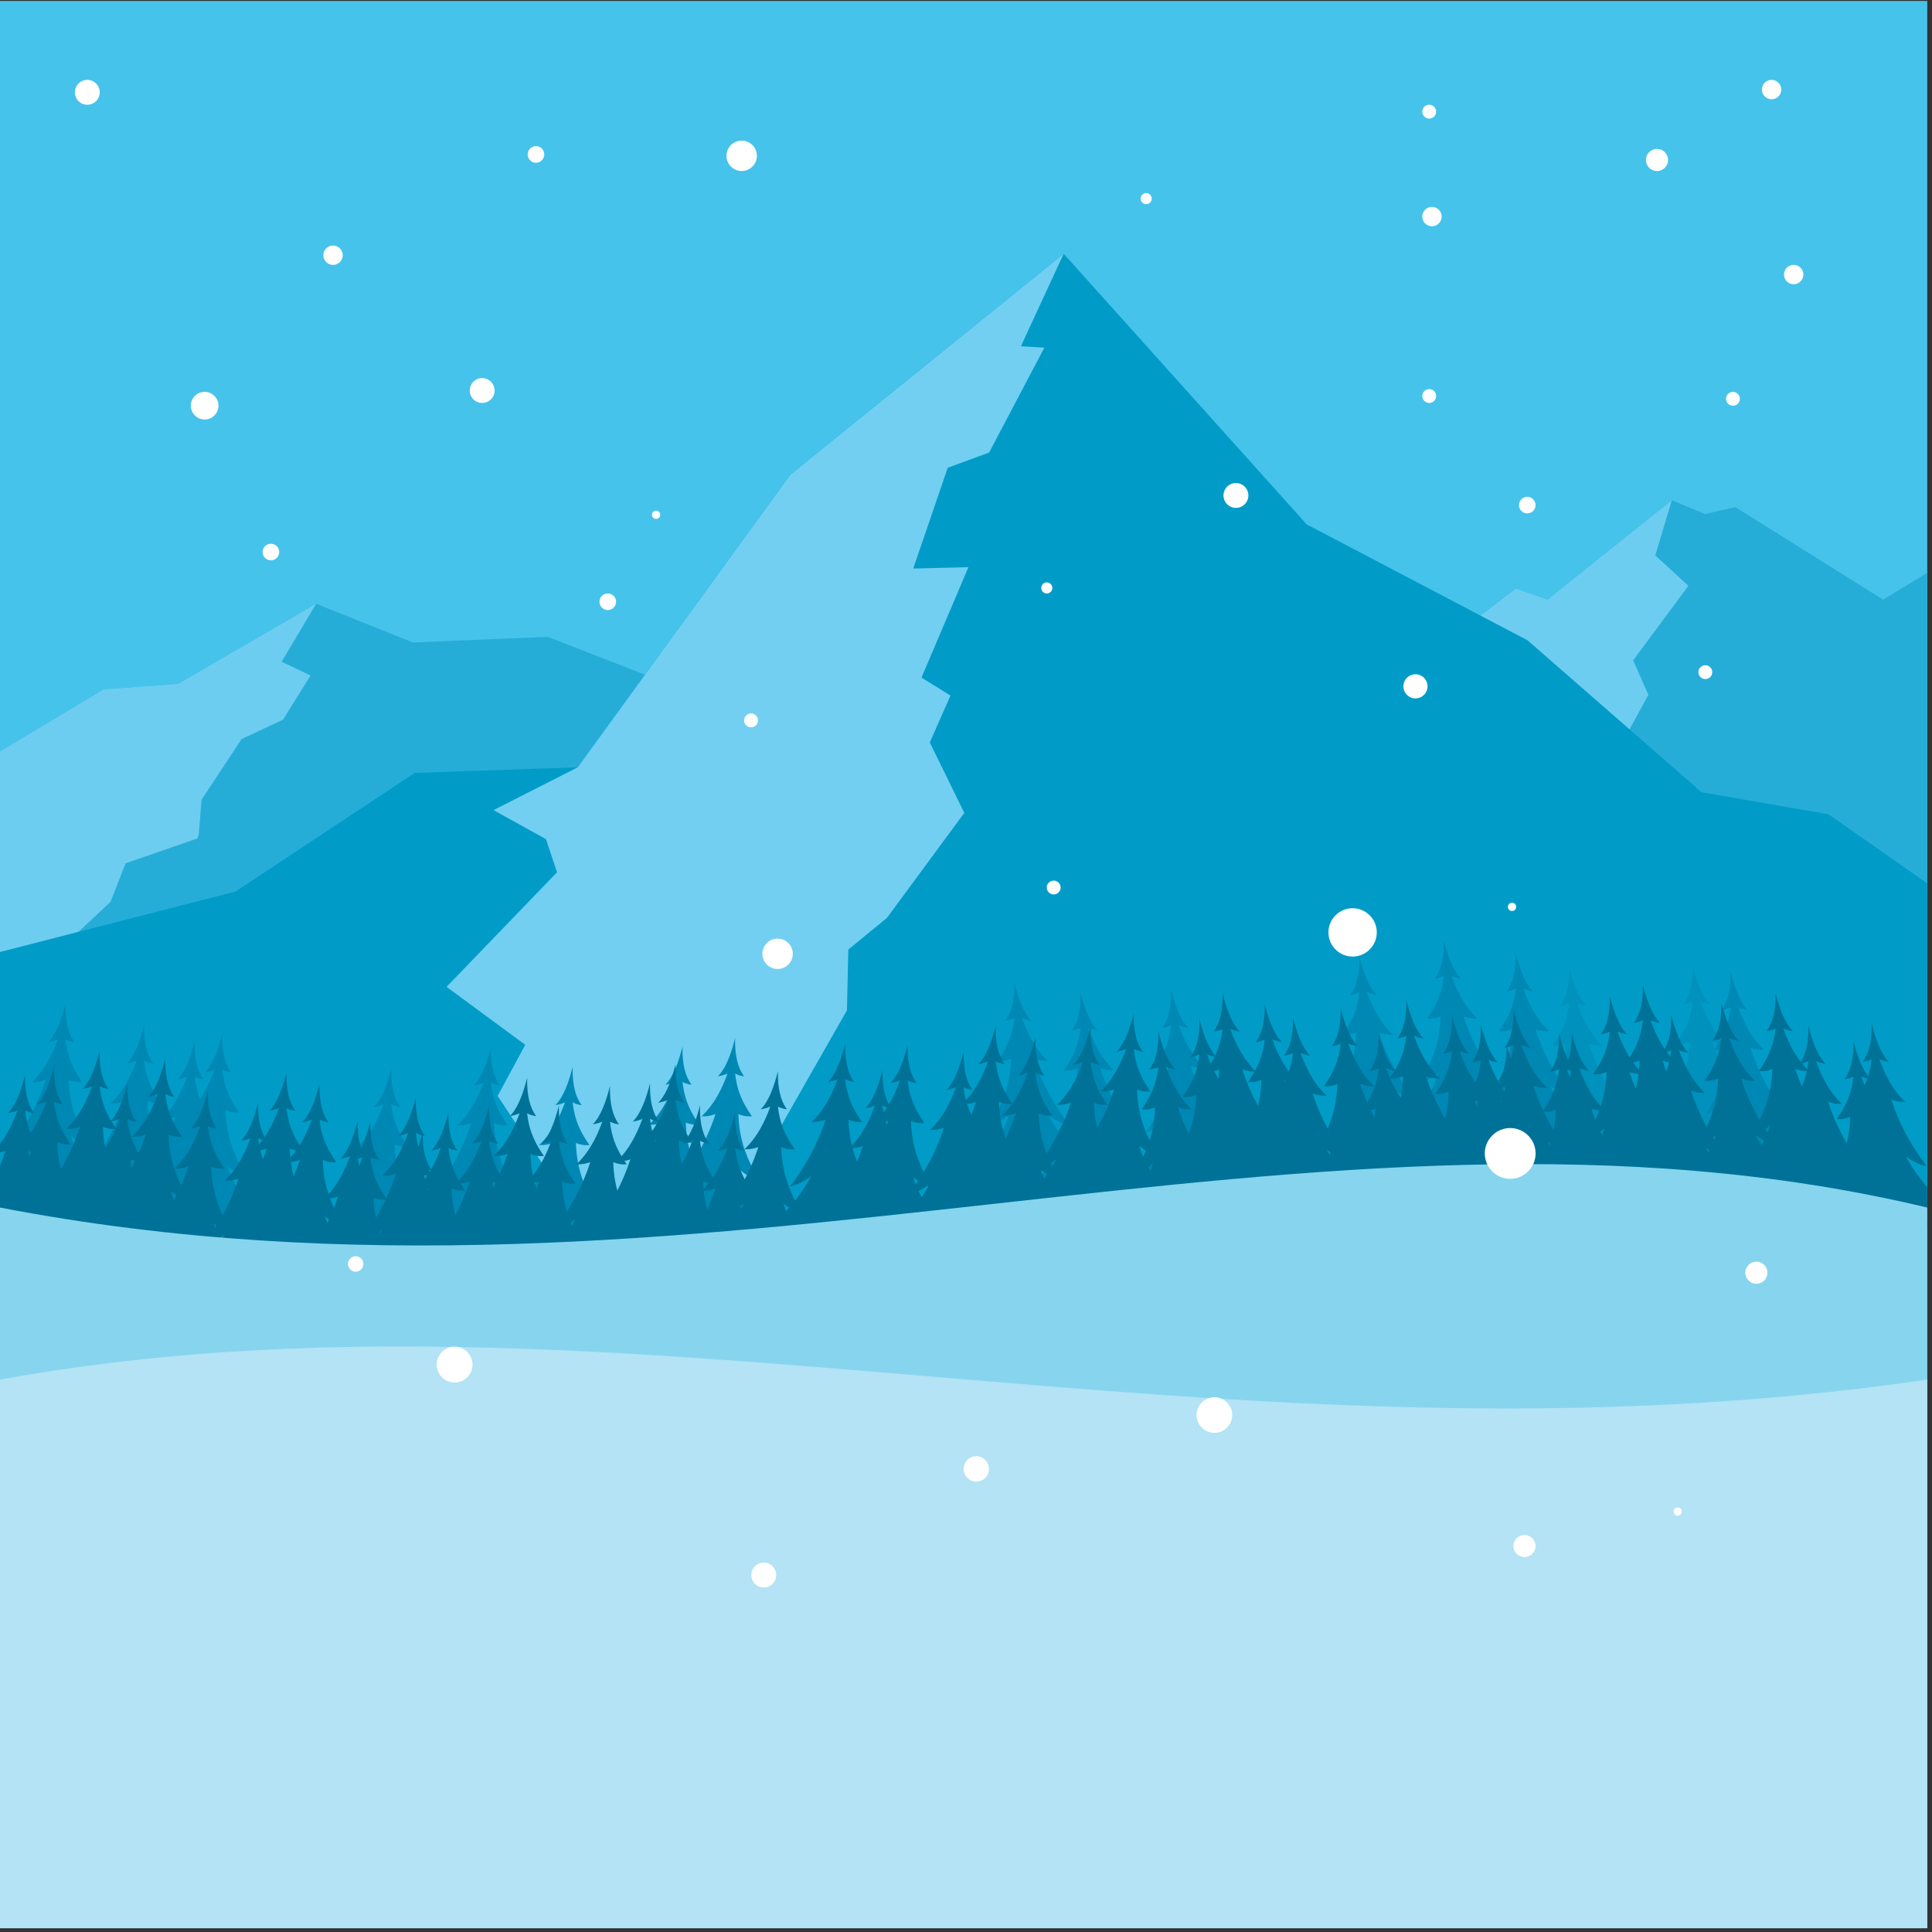 <svg version="1.1" id="publicdomainvectors.org" xmlns="http://www.w3.org/2000/svg" x="0" y="0" viewBox="0 0 660 660" xml:space="preserve"><rect x="0" y="0" width="660" height="660" fill="#333333" stroke="none"/><style>.st1{fill:#25add8}.st1,.st2,.st4,.st5,.st7{fill-rule:evenodd;clip-rule:evenodd}.st2{fill:#6dcdf0}.st4{fill:#0091bc}.st5{fill:#0088b4}.st7{fill:#007297}</style><path fill-rule="evenodd" clip-rule="evenodd" fill="#46c3eb" d="M0 .32h658.38V658.7H0V153.22z"/><path class="st1" d="M462.17 243.51l55.66-42.45 10.84 3.77 42.45-33.95 11.32 4.71 10.37-2.36 50.47 31.6 15.1-9.14v133.82z"/><path class="st2" d="M462.81 243.02l55.02-41.96 10.84 3.77 42.45-33.95-5.66 18.86 11.32 10.38-18.87 25.46 5.19 11.79-22.17 40.66-78.23-34.29z"/><path class="st1" d="M0 256.7l35.36-21.21 25.47-1.89 47.16-27.35 33.01 13.2 46.22-1.88 120.74 47.16L0 369.43z"/><path class="st2" d="M0 256.7l35.36-21.21 25.47-1.89 47.16-27.35-11.79 19.81 9.9 4.71-9.43 15.09-14.15 6.61-13.68 20.75-.94 11.79-.47 1.41-24.52 8.49-5.19 13.21-10.9 10.21L0 334.81z"/><path fill-rule="evenodd" clip-rule="evenodd" fill="#009cc7" d="M0 325.21l80.4-20.63 61.31-40.56 55.65-1.89 72.63-99.98 93.38-75.46 83.01 92.44 75.46 39.61 59.42 51.88 43.39 7.55 33.73 23.61V503.6L0 491.34z"/><path class="st4" d="M578.24 329.94c.14 5.88-.91 10.21-3.08 13.09 1.14-.12 2.16-.44 3.08-.94-.73 6.8-3.16 10.8-5.72 14.58 1.77.15 3.28-.14 4.59-.75-.22 9.59-3.45 16.47-7.27 22.81 2.43-.7 4.58-1.92 6.54-3.55-2.66 8.58-7.74 14.05-13.3 18.89h44.13c-7.32-4.29-12.89-10.86-17.37-18.89 2.2 1.76 4.65 2.91 7.3 3.55-5.3-6.89-9.46-14.43-12.18-22.81 1.44.53 3.01.83 4.76.75-3.99-3.7-6.76-8.77-8.86-14.58 1.02.45 2.11.76 3.28.94-2.73-2.78-4.49-7.58-5.9-13.09z"/><path class="st5" d="M591.18 331.91c.14 5.88-.91 10.21-3.08 13.09 1.14-.12 2.17-.44 3.08-.93-.73 6.8-3.16 10.8-5.72 14.59 1.77.14 3.28-.14 4.6-.75-.22 9.59-3.45 16.47-7.27 22.81 2.43-.7 4.58-1.92 6.53-3.55-2.66 8.58-7.73 14.05-13.3 18.89h44.14c-7.32-4.29-12.89-10.86-17.37-18.89 2.21 1.77 4.66 2.91 7.3 3.55-5.3-6.89-9.46-14.43-12.18-22.81 1.44.54 3 .84 4.75.75-3.99-3.7-6.76-8.77-8.86-14.59 1.01.45 2.11.76 3.28.93-2.73-2.77-4.49-7.58-5.9-13.09z"/><path class="st4" d="M536.06 330.55c.14 5.88-.91 10.21-3.08 13.09 1.14-.12 2.16-.44 3.08-.93-.73 6.8-3.16 10.8-5.72 14.59 1.77.14 3.28-.14 4.59-.75-.22 9.59-3.45 16.47-7.27 22.81 2.43-.69 4.58-1.92 6.54-3.55-2.66 8.58-7.74 14.05-13.3 18.89h44.13c-7.31-4.28-12.89-10.86-17.37-18.89 2.2 1.77 4.65 2.91 7.3 3.55-5.3-6.88-9.46-14.43-12.18-22.81 1.44.54 3.01.83 4.76.75-4-3.7-6.76-8.77-8.86-14.59 1.02.45 2.11.76 3.28.93-2.74-2.77-4.49-7.58-5.9-13.09z"/><path fill-rule="evenodd" clip-rule="evenodd" fill="#72cff2" d="M363.37 86.69l-14.62 31.6 8.02.47-18.87 35.84-14.14 5.19-11.79 34.43 18.86-.47-16.03 37.73 9.9 6.13-7.07 16.03 11.79 24.06-26.41 35.84-13.21 10.85-.47 20.75-23.11 40.56-6.6 52.82-109.89-5.66 36.78-33.48-16.5-25 9.43-17.45-26.88-19.81 37.73-39.14-3.78-11.32-17.92-9.91 28.77-14.62 72.63-99.98z"/><path class="st5" d="M464.37 326.77c.14 5.88-.91 10.21-3.08 13.09 1.14-.12 2.17-.44 3.08-.93-.73 6.8-3.16 10.8-5.72 14.59 1.77.14 3.28-.14 4.59-.75-.22 9.59-3.45 16.47-7.27 22.81 2.43-.7 4.58-1.92 6.54-3.55-2.66 8.58-7.74 14.05-13.3 18.89h44.13c-7.32-4.29-12.89-10.86-17.37-18.89 2.21 1.76 4.65 2.91 7.3 3.55-5.3-6.89-9.46-14.43-12.18-22.81 1.44.54 3 .83 4.76.75-4-3.7-6.76-8.77-8.86-14.59 1.02.45 2.11.76 3.28.93-2.73-2.77-4.49-7.57-5.9-13.09z"/><path class="st5" d="M493.24 321.22c.14 5.88-.91 10.21-3.08 13.09 1.14-.12 2.17-.44 3.08-.93-.73 6.8-3.16 10.8-5.72 14.59 1.77.14 3.28-.14 4.59-.75-.22 9.59-3.44 16.47-7.27 22.81 2.43-.7 4.58-1.92 6.54-3.55-2.66 8.59-7.74 14.05-13.3 18.89h44.13c-7.32-4.29-12.89-10.86-17.37-18.89 2.21 1.77 4.65 2.91 7.3 3.55-5.3-6.89-9.46-14.43-12.18-22.81 1.44.54 3 .83 4.76.75-3.99-3.7-6.76-8.77-8.86-14.59 1.01.45 2.11.76 3.28.93-2.73-2.77-4.49-7.58-5.9-13.09z"/><path class="st5" d="M517.78 325.58c.15 5.88-.91 10.21-3.08 13.09 1.14-.12 2.16-.44 3.08-.93-.73 6.8-3.16 10.8-5.72 14.59 1.77.14 3.28-.14 4.59-.75-.22 9.59-3.45 16.47-7.27 22.81 2.43-.7 4.58-1.92 6.54-3.55-2.66 8.58-7.74 14.05-13.3 18.89h44.14c-7.32-4.28-12.89-10.86-17.37-18.89 2.2 1.76 4.65 2.91 7.3 3.55-5.3-6.88-9.46-14.43-12.18-22.81 1.44.54 3 .84 4.76.75-4-3.7-6.76-8.77-8.86-14.59 1.01.45 2.11.76 3.28.93-2.75-2.78-4.5-7.58-5.91-13.09zm-171.27 10.09c.14 5.88-.91 10.21-3.08 13.09 1.14-.12 2.16-.44 3.08-.93-.73 6.8-3.16 10.8-5.72 14.59 1.77.14 3.28-.14 4.59-.75-.22 9.59-3.44 16.47-7.27 22.81 2.43-.7 4.58-1.92 6.54-3.55-2.66 8.58-7.74 14.05-13.3 18.89h44.13c-7.32-4.28-12.89-10.86-17.37-18.89 2.21 1.77 4.66 2.91 7.3 3.55-5.3-6.88-9.46-14.43-12.18-22.81 1.44.54 3 .84 4.76.75-3.99-3.7-6.76-8.77-8.86-14.59 1.02.45 2.11.76 3.28.93-2.74-2.77-4.49-7.58-5.9-13.09z"/><path class="st5" d="M369.14 338.96c.15 5.88-.91 10.21-3.08 13.09 1.14-.12 2.17-.44 3.08-.94-.73 6.8-3.16 10.8-5.72 14.59 1.77.14 3.28-.14 4.59-.75-.22 9.59-3.45 16.47-7.27 22.81 2.43-.7 4.58-1.92 6.54-3.55-2.66 8.58-7.74 14.05-13.3 18.89h44.13c-7.32-4.29-12.89-10.86-17.37-18.89 2.21 1.76 4.65 2.91 7.3 3.55-5.3-6.89-9.46-14.43-12.18-22.81 1.44.54 3 .83 4.75.75-4-3.7-6.76-8.77-8.86-14.59 1.01.45 2.11.76 3.28.94-2.73-2.77-4.48-7.58-5.89-13.09z"/><path class="st5" d="M400.08 338.05c.14 5.88-.91 10.21-3.08 13.09 1.14-.12 2.17-.44 3.08-.93-.73 6.8-3.16 10.8-5.72 14.59 1.77.14 3.28-.14 4.59-.75-.22 9.59-3.45 16.47-7.27 22.81 2.43-.7 4.58-1.92 6.54-3.55-2.66 8.58-7.74 14.05-13.3 18.89h44.13c-7.32-4.28-12.89-10.86-17.37-18.89 2.21 1.76 4.66 2.91 7.3 3.55-5.3-6.89-9.46-14.43-12.18-22.81 1.44.54 3 .84 4.75.75-4-3.7-6.76-8.77-8.86-14.59 1.01.45 2.11.76 3.28.93-2.73-2.76-4.48-7.57-5.89-13.09zm-166.91 19.41c-.15 5.87.91 10.21 3.08 13.09a8.275 8.275 0 01-3.08-.93c.73 6.8 3.16 10.8 5.72 14.59-1.77.14-3.28-.14-4.59-.75.22 9.59 3.45 16.47 7.27 22.81-2.43-.69-4.58-1.92-6.54-3.55 2.66 8.58 7.74 14.05 13.3 18.89H204.2c7.32-4.28 12.89-10.86 17.37-18.89-2.21 1.77-4.65 2.91-7.3 3.55 5.3-6.88 9.46-14.43 12.18-22.81-1.44.54-3 .83-4.76.75 3.99-3.7 6.76-8.77 8.86-14.59-1.01.45-2.11.76-3.28.93 2.74-2.77 4.49-7.57 5.9-13.09z"/><path class="st5" d="M251.14 354.59c-.15 5.88.91 10.21 3.08 13.09a8.159 8.159 0 01-3.08-.94c.73 6.8 3.16 10.8 5.72 14.59-1.77.14-3.28-.14-4.59-.75.22 9.59 3.45 16.47 7.27 22.81-2.43-.69-4.58-1.92-6.54-3.55 2.66 8.58 7.74 14.05 13.3 18.89h-44.13c7.32-4.28 12.89-10.86 17.37-18.89-2.21 1.76-4.66 2.91-7.3 3.55 5.3-6.88 9.46-14.43 12.18-22.81-1.44.54-3 .84-4.75.75 3.99-3.7 6.76-8.77 8.86-14.59-1.01.45-2.11.76-3.28.94 2.73-2.77 4.48-7.57 5.89-13.09zm-55.51 9.84c-.14 5.88.91 10.21 3.08 13.09a8.332 8.332 0 01-3.08-.93c.73 6.8 3.16 10.8 5.72 14.58-1.77.15-3.28-.14-4.59-.75.22 9.59 3.45 16.47 7.27 22.81-2.43-.7-4.58-1.92-6.54-3.55 2.66 8.58 7.74 14.05 13.3 18.89h-44.13c7.32-4.29 12.89-10.86 17.37-18.89-2.21 1.76-4.66 2.91-7.3 3.55 5.3-6.89 9.46-14.43 12.18-22.81-1.44.53-3 .83-4.76.75 3.99-3.7 6.76-8.77 8.86-14.58-1.01.45-2.11.76-3.28.93 2.74-2.77 4.49-7.57 5.9-13.09z"/><path class="st5" d="M167.71 357.69c-.15 5.88.91 10.21 3.08 13.09a8.332 8.332 0 01-3.08-.93c.73 6.8 3.16 10.8 5.72 14.59-1.77.14-3.28-.14-4.59-.75.22 9.59 3.45 16.47 7.27 22.81-2.43-.7-4.58-1.92-6.54-3.55 2.66 8.58 7.74 14.05 13.3 18.89h-44.13c7.32-4.28 12.89-10.86 17.37-18.89-2.21 1.76-4.66 2.91-7.3 3.55 5.3-6.88 9.46-14.43 12.18-22.81-1.44.54-3 .83-4.76.75 3.99-3.7 6.76-8.77 8.86-14.59-1.01.45-2.11.76-3.28.93 2.74-2.77 4.5-7.57 5.9-13.09z"/><path class="st5" d="M133.67 365.02c-.15 5.88.91 10.21 3.08 13.09a8.332 8.332 0 01-3.08-.93c.73 6.8 3.16 10.8 5.72 14.58-1.77.14-3.28-.14-4.59-.75.22 9.59 3.45 16.47 7.27 22.82-2.43-.7-4.58-1.92-6.54-3.55 2.66 8.58 7.74 14.05 13.3 18.89H104.7c7.32-4.29 12.89-10.86 17.37-18.89-2.21 1.76-4.66 2.91-7.3 3.55 5.3-6.89 9.46-14.43 12.18-22.82-1.44.54-3 .84-4.76.75 3.99-3.7 6.76-8.77 8.86-14.58-1.01.45-2.11.76-3.28.93 2.74-2.77 4.49-7.57 5.9-13.09zm-57.75-11.78c-.14 5.88.91 10.21 3.08 13.09a8.275 8.275 0 01-3.08-.93c.73 6.8 3.16 10.8 5.72 14.59-1.77.14-3.28-.14-4.59-.75.22 9.59 3.45 16.47 7.27 22.81-2.43-.7-4.58-1.92-6.54-3.55 2.66 8.58 7.74 14.05 13.3 18.89H46.95c7.32-4.29 12.89-10.86 17.37-18.89-2.21 1.77-4.66 2.91-7.3 3.55 5.3-6.89 9.46-14.43 12.18-22.81-1.44.54-3 .83-4.76.75 3.99-3.7 6.76-8.77 8.86-14.59-1.01.45-2.11.76-3.28.93 2.74-2.77 4.49-7.58 5.9-13.09z"/><path class="st5" d="M66.51 355.66c-.15 5.88.91 10.21 3.08 13.09-1.14-.12-2.17-.44-3.08-.94.73 6.8 3.16 10.8 5.72 14.59-1.77.15-3.28-.14-4.59-.75.22 9.59 3.45 16.47 7.27 22.81-2.43-.69-4.58-1.92-6.54-3.55 2.66 8.58 7.74 14.05 13.3 18.89H37.54c7.32-4.28 12.89-10.86 17.37-18.89-2.21 1.77-4.66 2.91-7.3 3.55 5.3-6.89 9.46-14.43 12.18-22.81-1.44.54-3 .83-4.76.75 3.99-3.7 6.76-8.77 8.86-14.59-1.01.45-2.11.76-3.28.94 2.74-2.77 4.49-7.57 5.9-13.09z"/><path class="st5" d="M49.26 350.19c-.15 5.88.91 10.21 3.08 13.09a8.275 8.275 0 01-3.08-.93c.73 6.8 3.16 10.8 5.72 14.58-1.77.14-3.28-.14-4.59-.75.22 9.59 3.45 16.47 7.27 22.82-2.43-.7-4.58-1.92-6.54-3.55 2.66 8.58 7.74 14.05 13.3 18.89H20.29c7.32-4.29 12.89-10.86 17.37-18.89-2.21 1.76-4.66 2.91-7.3 3.55 5.3-6.89 9.46-14.43 12.18-22.82-1.44.54-3 .84-4.76.75 3.99-3.7 6.76-8.77 8.86-14.58-1.01.45-2.11.76-3.28.93 2.74-2.77 4.49-7.57 5.9-13.09z"/><path class="st5" d="M22.38 342.88c-.14 5.88.91 10.21 3.08 13.09a8.275 8.275 0 01-3.08-.93c.73 6.8 3.16 10.8 5.72 14.59-1.77.14-3.28-.14-4.59-.75.22 9.59 3.45 16.47 7.27 22.82-2.43-.7-4.58-1.92-6.54-3.55 2.66 8.58 7.74 14.05 13.3 18.89H0v-4.87c4.22-3.84 7.75-8.6 10.77-14.02-2.21 1.77-4.66 2.91-7.3 3.55 5.3-6.89 9.46-14.43 12.18-22.82-1.44.54-3 .84-4.76.75 3.99-3.7 6.76-8.77 8.86-14.59-1.01.45-2.11.76-3.28.93 2.74-2.77 4.5-7.57 5.91-13.09z"/><path class="st7" d="M588.05 342.45c.14 5.88-.91 10.21-3.08 13.09 1.14-.12 2.16-.44 3.08-.93-.73 6.8-3.16 10.8-5.72 14.59 1.77.14 3.28-.14 4.59-.75-.22 9.59-3.45 16.47-7.27 22.81 2.43-.69 4.58-1.92 6.54-3.55-2.66 8.58-7.74 14.05-13.3 18.89h44.13c-7.32-4.28-12.89-10.86-17.37-18.89 2.21 1.77 4.66 2.91 7.3 3.55-5.3-6.88-9.46-14.43-12.18-22.81 1.44.54 3.01.83 4.76.75-4-3.7-6.76-8.77-8.87-14.59 1.02.45 2.11.76 3.28.93-2.72-2.77-4.48-7.57-5.89-13.09z"/><path class="st7" d="M606.56 339.15c.14 5.88-.91 10.21-3.08 13.09 1.14-.12 2.17-.44 3.08-.93-.73 6.8-3.16 10.8-5.72 14.59 1.77.15 3.28-.14 4.59-.75-.22 9.59-3.44 16.47-7.27 22.81 2.43-.69 4.58-1.92 6.54-3.55-2.66 8.59-7.73 14.05-13.3 18.89h44.13c-7.31-4.28-12.89-10.86-17.37-18.89 2.21 1.77 4.66 2.91 7.3 3.55-5.3-6.88-9.46-14.43-12.18-22.81 1.45.54 3.01.83 4.76.75-3.99-3.7-6.76-8.77-8.86-14.59 1.02.45 2.11.76 3.28.93-2.73-2.77-4.49-7.57-5.9-13.09z"/><path class="st7" d="M617.77 350.37c.14 5.88-.91 10.21-3.08 13.09 1.14-.12 2.16-.44 3.08-.94-.73 6.8-3.16 10.8-5.72 14.59 1.77.14 3.28-.14 4.59-.75-.22 9.59-3.44 16.47-7.27 22.81 2.43-.7 4.58-1.92 6.54-3.55-2.66 8.58-7.74 14.05-13.3 18.89h44.13c-7.31-4.29-12.89-10.86-17.37-18.89 2.21 1.76 4.66 2.91 7.3 3.55-5.3-6.89-9.46-14.43-12.18-22.81 1.44.54 3.01.83 4.76.75-3.99-3.7-6.76-8.77-8.86-14.59 1.02.45 2.11.76 3.28.94-2.74-2.77-4.49-7.57-5.9-13.09z"/><path class="st7" d="M633.18 355.56c.14 5.88-.91 10.21-3.08 13.09 1.14-.12 2.17-.44 3.08-.94-.73 6.8-3.16 10.8-5.72 14.59 1.77.14 3.28-.14 4.6-.75-.22 9.59-3.45 16.47-7.27 22.81 2.43-.69 4.58-1.92 6.53-3.55-2.66 8.58-7.73 14.05-13.3 18.89h40.36v-2.52c-5.51-4.17-9.92-9.78-13.6-16.37 2.2 1.77 4.65 2.91 7.3 3.55-5.3-6.89-9.46-14.43-12.18-22.81 1.44.54 3 .83 4.75.75-4-3.7-6.76-8.77-8.86-14.59 1.01.45 2.11.76 3.28.94-2.73-2.77-4.48-7.57-5.89-13.09z"/><path class="st7" d="M639.39 349.67c.14 5.88-.91 10.21-3.08 13.09 1.14-.12 2.16-.44 3.08-.93-.73 6.8-3.16 10.8-5.72 14.59 1.77.15 3.28-.14 4.59-.75-.22 9.59-3.45 16.47-7.27 22.81 2.43-.69 4.58-1.92 6.54-3.55-2.66 8.59-7.74 14.05-13.3 18.89h34.16v-8.29c-2.77-3.12-5.21-6.69-7.39-10.59 2.2 1.77 4.65 2.91 7.3 3.55-5.3-6.89-9.46-14.43-12.18-22.81 1.44.54 3.01.83 4.76.75-3.99-3.7-6.76-8.77-8.86-14.59 1.02.45 2.11.76 3.28.93-2.75-2.79-4.51-7.59-5.91-13.1zm-68.48-3.07c.14 5.88-.91 10.21-3.08 13.09 1.14-.12 2.17-.44 3.08-.94-.73 6.8-3.16 10.8-5.72 14.59 1.77.14 3.28-.14 4.6-.75-.22 9.59-3.45 16.47-7.27 22.81 2.43-.7 4.59-1.92 6.54-3.55-2.66 8.58-7.73 14.05-13.3 18.89h44.14c-7.32-4.29-12.89-10.86-17.37-18.89 2.21 1.76 4.66 2.91 7.3 3.55-5.3-6.89-9.46-14.43-12.18-22.81 1.45.54 3.01.83 4.76.75-4-3.7-6.76-8.77-8.86-14.59 1.01.45 2.11.76 3.28.94-2.76-2.77-4.51-7.57-5.92-13.09z"/><path class="st7" d="M549.94 340.23c.14 5.88-.91 10.21-3.08 13.09 1.14-.12 2.17-.44 3.08-.93-.73 6.8-3.16 10.8-5.72 14.58 1.77.15 3.28-.14 4.59-.75-.22 9.59-3.44 16.47-7.27 22.81 2.43-.7 4.58-1.92 6.54-3.55-2.66 8.58-7.73 14.05-13.3 18.89h44.13c-7.31-4.28-12.89-10.86-17.37-18.89 2.21 1.76 4.66 2.91 7.3 3.55-5.3-6.89-9.46-14.43-12.18-22.81 1.45.54 3.01.84 4.76.75-3.99-3.7-6.76-8.77-8.86-14.58 1.02.45 2.11.76 3.28.93-2.74-2.77-4.49-7.57-5.9-13.09z"/><path class="st7" d="M536.9 352.73c.15 5.88-.91 10.21-3.08 13.09 1.14-.12 2.17-.44 3.08-.94-.73 6.8-3.16 10.8-5.72 14.59 1.77.14 3.28-.14 4.59-.75-.22 9.59-3.44 16.47-7.27 22.81 2.43-.69 4.58-1.92 6.54-3.55-2.66 8.58-7.74 14.05-13.3 18.89h44.13c-7.32-4.28-12.89-10.86-17.37-18.89 2.21 1.77 4.66 2.91 7.3 3.55-5.3-6.88-9.46-14.43-12.18-22.81 1.44.54 3 .83 4.76.75-3.99-3.7-6.76-8.77-8.86-14.59 1.01.45 2.11.76 3.28.94-2.74-2.77-4.49-7.57-5.9-13.09z"/><path class="st7" d="M561.22 336.35c.14 5.88-.91 10.21-3.08 13.09 1.14-.12 2.16-.44 3.08-.93-.73 6.8-3.16 10.8-5.72 14.59 1.77.14 3.28-.14 4.6-.75-.22 9.59-3.45 16.47-7.27 22.81 2.43-.69 4.58-1.92 6.53-3.55-2.66 8.58-7.73 14.05-13.3 18.89h44.13c-7.32-4.28-12.89-10.86-17.37-18.89 2.21 1.77 4.66 2.91 7.3 3.55-5.3-6.88-9.46-14.43-12.18-22.81 1.44.54 3 .83 4.75.75-3.99-3.7-6.76-8.77-8.86-14.59 1.01.45 2.11.76 3.28.93-2.72-2.77-4.48-7.58-5.89-13.09z"/><path class="st7" d="M532.58 353.07c.14 5.88-.91 10.21-3.08 13.09 1.14-.12 2.16-.44 3.08-.93-.73 6.8-3.16 10.8-5.72 14.59 1.77.14 3.28-.14 4.59-.75-.22 9.59-3.44 16.47-7.27 22.81 2.43-.7 4.58-1.92 6.54-3.55-2.66 8.58-7.74 14.05-13.3 18.89h44.13c-7.32-4.29-12.89-10.86-17.37-18.89 2.21 1.77 4.66 2.91 7.3 3.55-5.3-6.88-9.46-14.43-12.18-22.81 1.44.54 3 .84 4.75.75-3.99-3.7-6.76-8.77-8.86-14.59 1.02.45 2.11.76 3.28.93-2.73-2.77-4.49-7.58-5.89-13.09z"/><path class="st7" d="M496.02 346.94c.14 5.88-.91 10.21-3.08 13.09 1.14-.12 2.17-.44 3.08-.93-.73 6.8-3.16 10.8-5.72 14.59 1.77.14 3.28-.14 4.59-.75-.22 9.59-3.45 16.47-7.27 22.81 2.43-.7 4.58-1.92 6.54-3.55-2.66 8.58-7.74 14.05-13.3 18.89h44.13c-7.32-4.28-12.89-10.86-17.37-18.89 2.21 1.76 4.65 2.91 7.3 3.55-5.3-6.88-9.46-14.43-12.18-22.81 1.44.54 3 .83 4.75.75-3.99-3.7-6.76-8.77-8.86-14.59 1.01.45 2.11.76 3.28.93-2.72-2.78-4.48-7.58-5.89-13.09z"/><path class="st7" d="M514.65 356.6c.14 5.88-.91 10.21-3.08 13.09 1.14-.12 2.17-.44 3.08-.93-.73 6.8-3.16 10.8-5.72 14.59 1.77.14 3.28-.14 4.59-.75-.22 9.59-3.44 16.47-7.27 22.81 2.43-.7 4.58-1.92 6.54-3.55-2.66 8.58-7.74 14.05-13.3 18.89h44.13c-7.32-4.29-12.89-10.86-17.37-18.89 2.2 1.77 4.65 2.91 7.3 3.55-5.3-6.88-9.46-14.43-12.18-22.81 1.44.54 3 .84 4.76.75-4-3.7-6.76-8.77-8.87-14.59 1.02.45 2.11.76 3.28.93-2.72-2.77-4.48-7.57-5.89-13.09z"/><path class="st7" d="M517.05 344.84c.14 5.88-.91 10.21-3.08 13.09 1.14-.12 2.17-.44 3.08-.93-.73 6.8-3.16 10.8-5.72 14.59 1.77.14 3.28-.14 4.6-.75-.22 9.59-3.45 16.47-7.27 22.81 2.43-.7 4.58-1.92 6.54-3.55-2.66 8.58-7.74 14.05-13.3 18.89h44.13c-7.32-4.28-12.89-10.86-17.37-18.89 2.21 1.77 4.66 2.91 7.3 3.55-5.3-6.88-9.46-14.43-12.18-22.81 1.44.53 3 .83 4.75.75-3.99-3.7-6.76-8.77-8.86-14.59 1.01.45 2.11.76 3.28.93-2.74-2.77-4.49-7.58-5.9-13.09z"/><path class="st7" d="M505.89 349.92c.14 5.88-.91 10.21-3.08 13.09 1.14-.12 2.17-.44 3.08-.94-.73 6.8-3.16 10.8-5.72 14.59 1.77.14 3.28-.14 4.6-.75-.22 9.59-3.45 16.47-7.27 22.82 2.43-.7 4.58-1.92 6.54-3.55-2.66 8.58-7.74 14.05-13.3 18.89h44.13c-7.31-4.29-12.89-10.86-17.37-18.89 2.21 1.77 4.65 2.91 7.3 3.55-5.3-6.89-9.46-14.43-12.18-22.82 1.44.54 3 .84 4.75.75-4-3.7-6.76-8.77-8.86-14.59 1.01.45 2.11.76 3.28.94-2.74-2.76-4.49-7.57-5.9-13.09z"/><path class="st7" d="M480.42 341.67c.14 5.88-.91 10.21-3.08 13.09 1.14-.12 2.17-.44 3.08-.93-.73 6.8-3.16 10.8-5.72 14.59 1.77.14 3.28-.14 4.59-.75-.22 9.59-3.44 16.47-7.27 22.81 2.43-.7 4.58-1.92 6.54-3.55-2.66 8.58-7.74 14.05-13.3 18.89h44.13c-7.31-4.28-12.89-10.86-17.37-18.89 2.21 1.77 4.66 2.91 7.3 3.55-5.3-6.88-9.46-14.43-12.18-22.81 1.44.54 3 .84 4.75.75-3.99-3.7-6.76-8.77-8.86-14.59 1.01.45 2.11.76 3.28.93-2.72-2.77-4.48-7.57-5.89-13.09z"/><path class="st7" d="M470.95 352.82c.14 5.88-.91 10.21-3.08 13.09 1.14-.12 2.17-.44 3.08-.94-.73 6.8-3.16 10.8-5.72 14.58 1.77.15 3.28-.14 4.59-.75-.22 9.59-3.45 16.47-7.27 22.81 2.43-.7 4.58-1.92 6.54-3.55-2.66 8.58-7.74 14.05-13.3 18.89h44.13c-7.32-4.28-12.89-10.86-17.37-18.89 2.21 1.76 4.66 2.91 7.3 3.55-5.3-6.89-9.46-14.43-12.18-22.81 1.44.53 3 .83 4.75.75-3.99-3.7-6.76-8.77-8.86-14.58 1.01.45 2.11.76 3.28.94-2.73-2.78-4.48-7.58-5.89-13.09z"/><path class="st7" d="M457.98 344.33c.14 5.88-.91 10.21-3.08 13.09 1.14-.12 2.17-.44 3.08-.93-.73 6.8-3.16 10.8-5.72 14.59 1.77.15 3.28-.14 4.59-.75-.22 9.59-3.45 16.47-7.27 22.81 2.43-.69 4.58-1.92 6.54-3.55-2.66 8.58-7.74 14.05-13.3 18.89h44.13c-7.32-4.28-12.89-10.86-17.37-18.89 2.21 1.77 4.65 2.91 7.3 3.55-5.3-6.88-9.46-14.43-12.18-22.81 1.44.54 3 .83 4.75.75-3.99-3.7-6.76-8.77-8.86-14.59 1.02.45 2.11.76 3.28.93-2.73-2.77-4.48-7.58-5.89-13.09zM71.04 372.5c-.15 5.88.91 10.21 3.08 13.09a8.275 8.275 0 01-3.08-.93c.73 6.8 3.16 10.8 5.72 14.59-1.77.14-3.28-.14-4.6-.75.22 9.59 3.45 16.47 7.27 22.81-2.43-.7-4.58-1.92-6.54-3.55 2.66 8.59 7.74 14.05 13.3 18.89H42.06c7.32-4.28 12.89-10.86 17.37-18.89-2.21 1.77-4.66 2.91-7.3 3.55 5.3-6.88 9.46-14.43 12.18-22.81-1.44.54-3 .84-4.76.75 3.99-3.7 6.76-8.77 8.86-14.59-1.01.45-2.11.76-3.28.93 2.75-2.77 4.5-7.58 5.91-13.09z"/><path class="st7" d="M88.19 376.64c-.14 5.88.91 10.21 3.08 13.09a8.275 8.275 0 01-3.08-.93c.73 6.8 3.16 10.8 5.72 14.58-1.77.15-3.28-.14-4.59-.75.22 9.59 3.45 16.47 7.27 22.81-2.43-.7-4.58-1.92-6.54-3.55 2.66 8.58 7.74 14.05 13.3 18.89H59.22c7.32-4.28 12.89-10.86 17.37-18.89-2.21 1.76-4.65 2.91-7.3 3.55 5.3-6.89 9.46-14.43 12.18-22.81-1.44.53-3 .83-4.76.75 3.99-3.7 6.76-8.77 8.86-14.58-1.01.45-2.11.76-3.28.93 2.74-2.77 4.49-7.57 5.9-13.09z"/><path class="st7" d="M109.15 370.28c-.14 5.88.91 10.21 3.08 13.09-1.14-.12-2.17-.44-3.08-.94.73 6.8 3.16 10.8 5.72 14.59-1.77.15-3.28-.14-4.59-.75.22 9.59 3.45 16.47 7.27 22.81-2.43-.69-4.58-1.92-6.54-3.55 2.66 8.59 7.74 14.05 13.3 18.89H80.18c7.32-4.28 12.89-10.86 17.37-18.89-2.21 1.77-4.66 2.91-7.3 3.55 5.3-6.89 9.46-14.43 12.18-22.81-1.44.54-3 .83-4.76.75 4-3.7 6.76-8.77 8.86-14.59-1.02.45-2.11.76-3.28.94 2.74-2.77 4.5-7.58 5.9-13.09z"/><path class="st7" d="M122.19 382.78c-.14 5.88.91 10.21 3.08 13.09-1.14-.12-2.17-.44-3.08-.94.73 6.8 3.16 10.8 5.72 14.59-1.77.14-3.28-.14-4.59-.75.22 9.59 3.45 16.47 7.27 22.81-2.43-.7-4.58-1.92-6.54-3.55 2.66 8.58 7.74 14.05 13.3 18.89H93.22c7.31-4.29 12.89-10.86 17.37-18.89-2.21 1.76-4.65 2.91-7.3 3.55 5.3-6.89 9.46-14.43 12.18-22.81-1.44.54-3 .83-4.76.75 3.99-3.7 6.76-8.77 8.86-14.59-1.01.45-2.11.76-3.28.94 2.74-2.77 4.49-7.58 5.9-13.09z"/><path class="st7" d="M97.87 366.39c-.14 5.88.91 10.21 3.08 13.09-1.14-.12-2.17-.44-3.08-.94.73 6.8 3.16 10.8 5.72 14.59-1.77.14-3.28-.14-4.59-.75.22 9.59 3.45 16.47 7.27 22.81-2.43-.7-4.58-1.92-6.54-3.55 2.66 8.58 7.74 14.05 13.3 18.89H68.9c7.32-4.29 12.89-10.86 17.37-18.89-2.21 1.76-4.66 2.91-7.3 3.55 5.3-6.89 9.46-14.43 12.18-22.81-1.44.54-3 .83-4.75.75 3.99-3.7 6.76-8.77 8.86-14.59-1.02.45-2.11.76-3.28.94 2.73-2.77 4.48-7.57 5.89-13.09z"/><path class="st7" d="M126.52 383.11c-.14 5.88.91 10.21 3.08 13.09a8.332 8.332 0 01-3.08-.93c.73 6.8 3.16 10.79 5.72 14.58-1.77.14-3.28-.14-4.59-.75.22 9.59 3.45 16.47 7.27 22.81-2.43-.7-4.58-1.92-6.54-3.55 2.66 8.58 7.74 14.05 13.3 18.89H97.55c7.32-4.29 12.89-10.86 17.37-18.89-2.21 1.77-4.65 2.91-7.3 3.55 5.3-6.89 9.46-14.43 12.18-22.81-1.44.54-3 .84-4.76.75 3.99-3.7 6.76-8.77 8.86-14.58-1.02.45-2.11.76-3.28.93 2.74-2.77 4.49-7.57 5.9-13.09z"/><path class="st7" d="M144.44 386.65c-.14 5.88.91 10.21 3.08 13.09a8.275 8.275 0 01-3.08-.93c.73 6.8 3.16 10.79 5.72 14.58-1.77.14-3.28-.14-4.6-.75.22 9.59 3.45 16.47 7.27 22.81-2.43-.7-4.58-1.92-6.54-3.55 2.66 8.58 7.74 14.05 13.3 18.89h-44.13c7.32-4.29 12.89-10.86 17.37-18.89-2.21 1.77-4.65 2.91-7.3 3.55 5.3-6.89 9.46-14.43 12.18-22.81-1.44.54-3 .83-4.76.75 3.99-3.7 6.76-8.77 8.86-14.58-1.02.45-2.11.76-3.28.93 2.75-2.77 4.5-7.57 5.91-13.09z"/><path class="st7" d="M142.05 374.88c-.14 5.88.91 10.21 3.08 13.09-1.14-.12-2.17-.44-3.08-.94.73 6.8 3.16 10.8 5.72 14.59-1.77.15-3.28-.14-4.59-.75.22 9.59 3.45 16.47 7.27 22.81-2.43-.69-4.58-1.92-6.54-3.55 2.66 8.58 7.74 14.05 13.3 18.89h-44.13c7.32-4.28 12.89-10.86 17.37-18.89-2.21 1.77-4.66 2.91-7.3 3.55 5.3-6.88 9.46-14.43 12.18-22.81-1.44.54-3 .84-4.75.75 3.99-3.7 6.76-8.77 8.86-14.59-1.02.45-2.11.76-3.28.94 2.72-2.77 4.48-7.57 5.89-13.09z"/><path class="st7" d="M153.2 379.97c-.14 5.88.91 10.21 3.08 13.09a8.275 8.275 0 01-3.08-.93c.73 6.8 3.16 10.8 5.72 14.58-1.77.14-3.28-.14-4.6-.75.22 9.59 3.45 16.47 7.27 22.82-2.43-.7-4.58-1.92-6.54-3.55 2.66 8.58 7.74 14.05 13.3 18.89h-44.13c7.32-4.29 12.89-10.86 17.37-18.89-2.21 1.77-4.65 2.91-7.3 3.55 5.3-6.89 9.46-14.43 12.18-22.82-1.44.54-3 .84-4.75.75 3.99-3.7 6.76-8.77 8.86-14.58-1.02.45-2.11.76-3.28.93 2.74-2.77 4.49-7.57 5.9-13.09zM18.44 364.19c-.14 5.88.91 10.21 3.08 13.09a8.332 8.332 0 01-3.08-.93c.73 6.8 3.16 10.8 5.72 14.59-1.77.14-3.28-.14-4.59-.75.22 9.59 3.45 16.47 7.27 22.81-2.43-.7-4.58-1.92-6.54-3.55 2.66 8.58 7.74 14.05 13.3 18.89H0v-8.93c2.55-2.97 4.81-6.31 6.84-9.96-2.08 1.66-4.37 2.77-6.84 3.43v-.49c5.08-6.72 9.08-14.07 11.72-22.21-1.44.54-3 .84-4.76.75 3.99-3.7 6.76-8.77 8.86-14.59-1.01.45-2.11.76-3.28.93 2.74-2.76 4.49-7.57 5.9-13.08z"/><path class="st7" d="M8.58 367.18c-.14 5.88.91 10.21 3.08 13.09-1.14-.12-2.17-.44-3.08-.94.73 6.8 3.16 10.8 5.72 14.59-1.77.14-3.28-.14-4.59-.75.22 9.59 3.45 16.47 7.27 22.82-2.43-.7-4.58-1.92-6.54-3.55 2.66 8.58 7.74 14.05 13.3 18.89H0v-33.1c.68-1.65 1.29-3.33 1.85-5.05-.59.22-1.21.4-1.85.53v-2.97c2.5-3.23 4.41-7.11 5.96-11.4-1.01.45-2.11.76-3.28.94 2.73-2.78 4.49-7.59 5.9-13.1z"/><path class="st7" d="M34.04 358.93c-.15 5.87.91 10.21 3.08 13.09a8.332 8.332 0 01-3.08-.93c.73 6.8 3.16 10.8 5.72 14.59-1.77.14-3.28-.14-4.59-.75.22 9.59 3.45 16.47 7.27 22.81-2.43-.7-4.58-1.92-6.54-3.55 2.66 8.58 7.74 14.05 13.3 18.89H5.07c7.32-4.29 12.89-10.86 17.37-18.89-2.21 1.77-4.65 2.91-7.3 3.55 5.3-6.88 9.46-14.43 12.18-22.81-1.44.54-3 .84-4.76.75 3.99-3.7 6.76-8.77 8.86-14.59-1.01.45-2.11.76-3.28.93 2.74-2.78 4.49-7.58 5.9-13.09z"/><path class="st7" d="M43.52 370.07c-.15 5.88.91 10.21 3.08 13.09a8.159 8.159 0 01-3.08-.94c.73 6.8 3.16 10.8 5.72 14.58-1.77.15-3.28-.14-4.59-.75.22 9.59 3.45 16.47 7.27 22.81-2.43-.7-4.58-1.92-6.54-3.55 2.66 8.58 7.74 14.05 13.3 18.89H14.55c7.32-4.28 12.89-10.86 17.37-18.89-2.21 1.77-4.65 2.91-7.3 3.55 5.3-6.89 9.46-14.43 12.18-22.81-1.44.53-3 .83-4.76.75 3.99-3.7 6.76-8.77 8.86-14.58-1.02.45-2.11.76-3.28.94 2.74-2.77 4.49-7.57 5.9-13.09z"/><path class="st7" d="M56.49 361.58c-.14 5.88.91 10.21 3.08 13.09a8.275 8.275 0 01-3.08-.93c.73 6.8 3.16 10.8 5.72 14.59-1.77.15-3.28-.14-4.59-.75.22 9.59 3.45 16.47 7.27 22.81-2.43-.69-4.58-1.92-6.54-3.55 2.66 8.58 7.74 14.05 13.3 18.89H27.52c7.32-4.28 12.89-10.86 17.37-18.89-2.21 1.77-4.66 2.91-7.3 3.55 5.3-6.88 9.46-14.43 12.18-22.81-1.44.54-3 .84-4.75.75 3.99-3.7 6.76-8.77 8.86-14.59-1.02.45-2.11.76-3.28.93 2.73-2.77 4.48-7.57 5.89-13.09zm110.63 16.03c-.14 5.88.91 10.21 3.08 13.09a8.275 8.275 0 01-3.08-.93c.73 6.8 3.16 10.8 5.72 14.59-1.77.14-3.28-.14-4.59-.75.22 9.59 3.45 16.47 7.27 22.81-2.43-.7-4.58-1.92-6.54-3.55 2.66 8.58 7.74 14.05 13.3 18.89h-44.13c7.32-4.29 12.89-10.86 17.37-18.89-2.21 1.76-4.65 2.91-7.3 3.55 5.3-6.88 9.46-14.43 12.18-22.81-1.44.54-3 .83-4.76.75 3.99-3.7 6.76-8.77 8.86-14.59-1.01.45-2.11.76-3.28.93 2.73-2.77 4.49-7.57 5.9-13.09z"/><path class="st7" d="M180.09 368.18c-.14 5.88.91 10.21 3.08 13.09-1.14-.12-2.17-.44-3.08-.94.73 6.8 3.16 10.8 5.72 14.59-1.77.14-3.28-.14-4.59-.75.22 9.59 3.45 16.47 7.27 22.81-2.43-.7-4.58-1.92-6.54-3.55 2.66 8.58 7.74 14.05 13.3 18.89h-44.13c7.32-4.29 12.89-10.86 17.37-18.89-2.21 1.76-4.66 2.91-7.3 3.55 5.3-6.89 9.46-14.43 12.18-22.81-1.44.54-3 .83-4.75.75 3.99-3.7 6.76-8.77 8.86-14.59-1.02.45-2.11.76-3.28.94 2.72-2.77 4.48-7.57 5.89-13.09z"/><path class="st7" d="M190.93 377.61c-.14 5.88.91 10.21 3.08 13.09a8.275 8.275 0 01-3.08-.93c.73 6.8 3.16 10.8 5.72 14.59-1.77.14-3.28-.14-4.59-.75.22 9.59 3.45 16.47 7.27 22.81-2.43-.7-4.58-1.92-6.54-3.55 2.66 8.58 7.74 14.05 13.3 18.89h-44.13c7.32-4.28 12.89-10.86 17.37-18.89-2.21 1.77-4.65 2.91-7.3 3.55 5.3-6.88 9.46-14.43 12.18-22.81-1.44.54-3 .84-4.76.75 3.99-3.7 6.76-8.77 8.86-14.59-1.01.45-2.11.76-3.28.93 2.74-2.77 4.49-7.57 5.9-13.09z"/><path class="st7" d="M208.38 371.01c-.14 5.88.91 10.21 3.08 13.09-1.14-.12-2.17-.44-3.08-.94.73 6.8 3.16 10.8 5.72 14.59-1.77.15-3.28-.14-4.59-.75.22 9.59 3.45 16.47 7.27 22.81-2.43-.69-4.58-1.92-6.54-3.55 2.66 8.59 7.74 14.05 13.3 18.89h-44.13c7.31-4.28 12.89-10.86 17.37-18.89-2.21 1.77-4.65 2.91-7.3 3.55 5.3-6.89 9.46-14.43 12.18-22.81-1.44.54-3 .83-4.76.75 3.99-3.7 6.76-8.77 8.86-14.59-1.01.45-2.11.76-3.28.94 2.74-2.77 4.49-7.57 5.9-13.09z"/><path class="st7" d="M222.06 370.07c-.14 5.88.91 10.21 3.08 13.09-1.14-.12-2.17-.44-3.08-.94.73 6.8 3.16 10.8 5.72 14.58-1.77.15-3.28-.14-4.59-.75.22 9.59 3.45 16.47 7.27 22.81-2.43-.7-4.58-1.92-6.54-3.55 2.66 8.58 7.74 14.05 13.3 18.89h-44.13c7.32-4.28 12.89-10.86 17.37-18.89-2.21 1.77-4.65 2.91-7.3 3.55 5.3-6.89 9.46-14.43 12.18-22.81-1.44.53-3 .83-4.76.75 3.99-3.7 6.76-8.77 8.86-14.58-1.01.45-2.11.76-3.28.94 2.74-2.78 4.49-7.58 5.9-13.09z"/><path class="st7" d="M239.13 377.54c-.14 5.88.91 10.21 3.08 13.09a8.275 8.275 0 01-3.08-.93c.73 6.8 3.16 10.8 5.72 14.59-1.77.15-3.28-.14-4.6-.75.22 9.59 3.45 16.47 7.27 22.81-2.43-.69-4.58-1.92-6.54-3.55 2.66 8.59 7.74 14.05 13.3 18.89h-44.13c7.32-4.28 12.89-10.86 17.37-18.89-2.2 1.77-4.65 2.91-7.3 3.55 5.3-6.88 9.46-14.43 12.18-22.81-1.44.54-3 .83-4.76.75 3.99-3.7 6.76-8.77 8.86-14.59-1.01.45-2.11.76-3.28.93 2.75-2.77 4.5-7.58 5.91-13.09z"/><path class="st7" d="M251.14 380.01c-.14 5.88.91 10.21 3.08 13.09a8.275 8.275 0 01-3.08-.93c.73 6.8 3.16 10.8 5.72 14.59-1.77.15-3.28-.14-4.59-.75.22 9.59 3.45 16.47 7.27 22.81-2.43-.7-4.58-1.92-6.54-3.55 2.66 8.58 7.74 14.05 13.3 18.89h-44.13c7.32-4.28 12.89-10.86 17.37-18.89-2.21 1.76-4.66 2.91-7.3 3.55 5.3-6.89 9.46-14.43 12.18-22.81-1.44.53-3 .83-4.76.75 3.99-3.7 6.76-8.77 8.86-14.59-1.02.45-2.11.76-3.28.93 2.74-2.77 4.49-7.57 5.9-13.09z"/><path class="st7" d="M265.77 365.86c-.14 5.88.91 10.21 3.08 13.09a8.275 8.275 0 01-3.08-.93c.73 6.8 3.16 10.8 5.72 14.58-1.77.15-3.28-.14-4.59-.75.22 9.59 3.45 16.47 7.27 22.81-2.43-.7-4.58-1.92-6.54-3.55 2.66 8.58 7.74 14.05 13.3 18.89H236.8c7.32-4.28 12.89-10.86 17.37-18.89-2.21 1.76-4.65 2.91-7.3 3.55 5.3-6.89 9.46-14.43 12.18-22.81-1.44.53-3.01.83-4.76.75 3.99-3.7 6.76-8.77 8.86-14.58-1.02.45-2.11.76-3.28.93 2.74-2.77 4.49-7.57 5.9-13.09z"/><path class="st7" d="M230.77 363.59c-.14 5.88.91 10.21 3.08 13.09-1.14-.12-2.17-.44-3.08-.94.73 6.8 3.16 10.8 5.72 14.58-1.77.15-3.28-.14-4.59-.75.22 9.59 3.45 16.47 7.27 22.81-2.43-.7-4.58-1.92-6.54-3.55 2.66 8.59 7.74 14.05 13.3 18.89H201.8c7.32-4.28 12.89-10.86 17.37-18.89-2.21 1.77-4.65 2.91-7.3 3.55 5.3-6.89 9.46-14.43 12.18-22.81-1.44.53-3 .83-4.76.75 3.99-3.69 6.76-8.77 8.86-14.58-1.01.45-2.11.76-3.28.94 2.74-2.77 4.5-7.58 5.9-13.09zm57.97-7.09c-.14 5.88.91 10.21 3.08 13.09a8.332 8.332 0 01-3.08-.93c.73 6.8 3.16 10.8 5.72 14.59-1.77.14-3.28-.14-4.59-.75.22 9.59 3.45 16.47 7.27 22.81-2.43-.7-4.58-1.92-6.54-3.55 2.66 8.59 7.74 14.05 13.3 18.89h-44.13c7.32-4.29 12.89-10.86 17.37-18.89-2.21 1.77-4.66 2.91-7.3 3.55 5.3-6.88 9.46-14.43 12.18-22.81-1.44.54-3 .84-4.76.75 3.99-3.7 6.76-8.77 8.86-14.59-1.02.45-2.11.76-3.28.93 2.74-2.77 4.5-7.58 5.9-13.09z"/><path class="st7" d="M301.49 365.51c-.14 5.88.91 10.21 3.08 13.09a8.275 8.275 0 01-3.08-.93c.73 6.8 3.16 10.8 5.72 14.59-1.77.14-3.28-.14-4.6-.75.22 9.59 3.45 16.47 7.27 22.81-2.43-.7-4.58-1.92-6.54-3.55 2.66 8.58 7.74 14.05 13.3 18.89h-44.13c7.32-4.29 12.89-10.86 17.37-18.89-2.21 1.77-4.65 2.91-7.3 3.55 5.3-6.88 9.46-14.43 12.18-22.81-1.44.54-3 .84-4.75.75 3.99-3.7 6.76-8.77 8.86-14.59-1.01.45-2.11.76-3.28.93 2.73-2.77 4.49-7.58 5.9-13.09zm130.55-22.6c.14 5.88-.91 10.21-3.08 13.09 1.14-.12 2.17-.44 3.08-.94-.73 6.8-3.16 10.8-5.72 14.59 1.77.14 3.28-.14 4.59-.75-.22 9.59-3.44 16.47-7.27 22.81 2.43-.69 4.58-1.92 6.54-3.55-2.66 8.58-7.74 14.05-13.3 18.89h44.13c-7.32-4.28-12.89-10.86-17.37-18.89 2.21 1.77 4.65 2.91 7.3 3.55-5.3-6.88-9.46-14.43-12.18-22.81 1.44.54 3 .84 4.76.75-3.99-3.7-6.76-8.77-8.86-14.59 1.02.45 2.11.76 3.28.94-2.74-2.77-4.49-7.57-5.9-13.09z"/><path class="st7" d="M441.69 347.56c.14 5.88-.91 10.21-3.08 13.09 1.14-.12 2.17-.44 3.08-.94-.73 6.8-3.16 10.8-5.72 14.59 1.77.14 3.28-.14 4.59-.75-.22 9.59-3.45 16.47-7.27 22.81 2.43-.69 4.58-1.92 6.54-3.55-2.66 8.58-7.74 14.05-13.3 18.89h44.13c-7.32-4.29-12.89-10.86-17.37-18.89 2.21 1.76 4.65 2.91 7.3 3.55-5.3-6.88-9.46-14.43-12.18-22.81 1.44.54 3 .84 4.76.75-4-3.7-6.76-8.77-8.86-14.59 1.01.45 2.11.76 3.28.94-2.74-2.77-4.49-7.57-5.9-13.09z"/><path class="st7" d="M417.64 339.31c.14 5.88-.91 10.21-3.08 13.09 1.14-.12 2.17-.44 3.08-.93-.73 6.8-3.16 10.8-5.72 14.59 1.77.14 3.28-.14 4.59-.75-.22 9.59-3.44 16.47-7.27 22.81 2.43-.69 4.58-1.92 6.54-3.55-2.66 8.58-7.74 14.05-13.3 18.89h44.13c-7.32-4.28-12.89-10.86-17.37-18.89 2.21 1.77 4.65 2.91 7.3 3.55-5.3-6.88-9.46-14.43-12.18-22.81 1.44.54 3 .83 4.76.75-3.99-3.7-6.76-8.77-8.86-14.59 1.02.45 2.11.76 3.28.93-2.74-2.77-4.49-7.58-5.9-13.09z"/><path class="st7" d="M409.74 348.03c.14 5.88-.91 10.21-3.08 13.09 1.14-.12 2.17-.44 3.08-.93-.73 6.8-3.16 10.8-5.72 14.58 1.77.15 3.28-.14 4.59-.75-.22 9.59-3.45 16.47-7.27 22.81 2.43-.7 4.58-1.92 6.54-3.55-2.66 8.58-7.74 14.05-13.3 18.89h44.13c-7.32-4.28-12.89-10.86-17.37-18.89 2.21 1.76 4.66 2.91 7.3 3.55-5.3-6.89-9.46-14.43-12.18-22.81 1.44.53 3 .83 4.75.75-3.99-3.7-6.76-8.77-8.86-14.58 1.01.45 2.11.76 3.28.93-2.73-2.77-4.48-7.57-5.89-13.09z"/><path class="st7" d="M395.71 352.28c.14 5.87-.91 10.21-3.08 13.09 1.14-.12 2.17-.44 3.08-.94-.73 6.8-3.16 10.8-5.72 14.59 1.77.14 3.28-.14 4.59-.75-.22 9.59-3.44 16.47-7.27 22.81 2.43-.69 4.58-1.92 6.54-3.55-2.66 8.58-7.74 14.05-13.3 18.89h44.13c-7.32-4.28-12.89-10.86-17.37-18.89 2.21 1.77 4.66 2.91 7.3 3.55-5.3-6.88-9.46-14.43-12.18-22.81 1.44.54 3 .83 4.76.75-3.99-3.7-6.76-8.77-8.86-14.59 1.02.45 2.11.76 3.28.94-2.74-2.77-4.49-7.58-5.9-13.09zm-85.62 4.62c-.14 5.87.91 10.21 3.08 13.09a8.275 8.275 0 01-3.08-.93c.73 6.8 3.16 10.8 5.72 14.59-1.77.14-3.28-.14-4.6-.75.22 9.59 3.45 16.47 7.27 22.81-2.43-.69-4.58-1.92-6.54-3.55 2.66 8.59 7.74 14.05 13.3 18.89h-44.13c7.32-4.29 12.89-10.86 17.37-18.89-2.21 1.77-4.65 2.91-7.3 3.55 5.3-6.88 9.46-14.43 12.18-22.81-1.44.54-3.01.83-4.76.75 3.99-3.7 6.76-8.77 8.86-14.59-1.02.45-2.11.76-3.28.93 2.75-2.77 4.5-7.57 5.91-13.09z"/><path class="st7" d="M329.19 359.26c-.14 5.87.91 10.21 3.08 13.09-1.14-.12-2.17-.44-3.08-.94.73 6.8 3.16 10.8 5.72 14.59-1.77.14-3.28-.14-4.59-.75.22 9.59 3.45 16.47 7.27 22.81-2.43-.69-4.58-1.92-6.54-3.55 2.66 8.59 7.73 14.05 13.3 18.89h-44.13c7.32-4.28 12.89-10.86 17.37-18.89-2.21 1.77-4.66 2.91-7.3 3.55 5.3-6.88 9.46-14.43 12.18-22.81-1.44.54-3 .83-4.75.75 3.99-3.7 6.76-8.77 8.86-14.59-1.01.45-2.11.76-3.28.94 2.73-2.77 4.48-7.58 5.89-13.09z"/><path class="st7" d="M340.16 350.42c-.14 5.88.91 10.21 3.08 13.09-1.14-.12-2.17-.44-3.08-.94.73 6.8 3.16 10.8 5.72 14.59-1.77.15-3.28-.14-4.59-.75.22 9.59 3.45 16.47 7.27 22.81-2.43-.69-4.58-1.92-6.54-3.55 2.66 8.59 7.74 14.05 13.3 18.89h-44.13c7.31-4.28 12.89-10.86 17.37-18.89-2.21 1.76-4.65 2.91-7.3 3.55 5.3-6.88 9.46-14.43 12.18-22.81-1.44.54-3.01.84-4.76.75 4-3.7 6.76-8.77 8.86-14.59-1.01.45-2.11.76-3.28.94 2.74-2.77 4.49-7.58 5.9-13.09z"/><path class="st7" d="M353.72 354.31c-.14 5.88.91 10.21 3.08 13.09a8.275 8.275 0 01-3.08-.93c.73 6.8 3.16 10.8 5.72 14.59-1.77.14-3.28-.14-4.59-.75.22 9.59 3.45 16.47 7.27 22.81-2.43-.7-4.58-1.92-6.54-3.55 2.66 8.58 7.74 14.05 13.3 18.89h-44.13c7.31-4.28 12.89-10.86 17.37-18.89-2.21 1.77-4.66 2.91-7.3 3.55 5.3-6.88 9.46-14.43 12.18-22.81-1.44.54-3.01.84-4.76.75 3.99-3.7 6.76-8.77 8.86-14.59-1.01.45-2.11.76-3.28.93 2.73-2.77 4.49-7.58 5.9-13.09z"/><path class="st7" d="M372.58 350.65c-.14 5.88.91 10.21 3.08 13.09a8.275 8.275 0 01-3.08-.93c.73 6.8 3.16 10.8 5.72 14.59-1.77.14-3.28-.14-4.59-.75.22 9.59 3.45 16.47 7.27 22.81-2.43-.7-4.58-1.92-6.54-3.55 2.66 8.58 7.74 14.05 13.3 18.89h-44.13c7.32-4.28 12.89-10.86 17.37-18.89-2.21 1.77-4.65 2.91-7.3 3.55 5.3-6.88 9.46-14.43 12.18-22.81-1.44.54-3.01.84-4.76.75 4-3.7 6.76-8.77 8.86-14.59-1.01.45-2.11.76-3.28.93 2.74-2.77 4.49-7.57 5.9-13.09z"/><path class="st7" d="M387.32 346.17c-.14 5.88.91 10.21 3.08 13.09a8.332 8.332 0 01-3.08-.93c.73 6.8 3.16 10.8 5.72 14.58-1.77.15-3.28-.14-4.6-.75.22 9.59 3.45 16.47 7.27 22.81-2.43-.7-4.58-1.92-6.54-3.55 2.66 8.58 7.74 14.05 13.3 18.89h-44.13c7.31-4.29 12.89-10.86 17.37-18.89-2.21 1.76-4.65 2.91-7.3 3.55 5.3-6.89 9.46-14.43 12.18-22.81-1.44.53-3.01.83-4.76.75 4-3.7 6.76-8.77 8.86-14.58-1.02.45-2.11.76-3.28.93 2.75-2.77 4.5-7.57 5.91-13.09z"/><path d="M0 412.52c240.21 46.22 449.3-49.99 658.38 0V658.7H0V412.52z" fill-rule="evenodd" clip-rule="evenodd" fill="#87d4ee"/><path d="M658.38 471.28c-240.21 35.19-449.3-38.06-658.38 0V658.7h658.38V471.28z" fill-rule="evenodd" clip-rule="evenodd" fill="#b3e3f4"/><path d="M29.83 35.78c2.34 0 4.24-1.91 4.24-4.24 0-2.34-1.91-4.25-4.24-4.25a4.25 4.25 0 00-4.24 4.25c-.01 2.34 1.9 4.24 4.24 4.24zm83.94 54.71c1.82 0 3.3-1.48 3.3-3.3 0-1.82-1.48-3.3-3.3-3.3-1.82 0-3.3 1.48-3.3 3.3 0 1.82 1.49 3.3 3.3 3.3zm69.33-34.9c1.56 0 2.83-1.27 2.83-2.83s-1.27-2.83-2.83-2.83-2.83 1.27-2.83 2.83 1.27 2.83 2.83 2.83zm70.27 2.83c2.86 0 5.19-2.33 5.19-5.19 0-2.86-2.33-5.19-5.19-5.19-2.86 0-5.19 2.33-5.19 5.19.01 2.86 2.34 5.19 5.19 5.19zm138.19 11.32c1.04 0 1.89-.85 1.89-1.89s-.85-1.89-1.89-1.89-1.89.85-1.89 1.89.85 1.89 1.89 1.89zm97.62 7.55c1.82 0 3.3-1.48 3.3-3.3 0-1.82-1.48-3.3-3.3-3.3-1.82 0-3.3 1.48-3.3 3.3 0 1.81 1.48 3.3 3.3 3.3zm76.88-18.87c2.08 0 3.77-1.69 3.77-3.77s-1.69-3.77-3.77-3.77-3.77 1.69-3.77 3.77c-.01 2.08 1.69 3.77 3.77 3.77zM422.21 173.5c2.34 0 4.25-1.91 4.25-4.24 0-2.34-1.91-4.25-4.25-4.25s-4.25 1.91-4.25 4.25c.01 2.33 1.92 4.24 4.25 4.24zm-64.61 29.24c1.04 0 1.88-.85 1.88-1.89s-.85-1.89-1.88-1.89c-1.04 0-1.89.85-1.89 1.89s.85 1.89 1.89 1.89zm-133.47-25.47c.78 0 1.41-.64 1.41-1.41 0-.78-.64-1.41-1.41-1.41-.78 0-1.41.63-1.41 1.41 0 .77.63 1.41 1.41 1.41zm-59.42-39.62c2.34 0 4.25-1.91 4.25-4.24a4.26 4.26 0 00-4.25-4.25 4.25 4.25 0 00-4.24 4.25c-.01 2.34 1.9 4.24 4.24 4.24zm-72.16 53.77c1.56 0 2.83-1.27 2.83-2.83s-1.27-2.83-2.83-2.83-2.83 1.27-2.83 2.83 1.27 2.83 2.83 2.83zm-22.64-48.11c2.6 0 4.72-2.12 4.72-4.72 0-2.6-2.12-4.72-4.72-4.72-2.6 0-4.72 2.12-4.72 4.72.01 2.6 2.13 4.72 4.72 4.72zm137.72 65.09c1.56 0 2.83-1.27 2.83-2.83s-1.27-2.83-2.83-2.83-2.83 1.27-2.83 2.83a2.84 2.84 0 002.83 2.83zm48.94 40.06c1.3 0 2.36-1.06 2.36-2.37 0-1.3-1.06-2.37-2.36-2.37-1.3 0-2.37 1.06-2.37 2.37a2.381 2.381 0 002.37 2.37zm205.5 78.31c4.55 0 8.25-3.71 8.25-8.25 0-4.55-3.71-8.25-8.25-8.25-4.55 0-8.25 3.71-8.25 8.25-.01 4.55 3.7 8.25 8.25 8.25zm53.83 75.93c4.78 0 8.67-3.9 8.67-8.67 0-4.78-3.9-8.67-8.67-8.67-4.78 0-8.67 3.9-8.67 8.67-.01 4.78 3.89 8.67 8.67 8.67zm-101.04 86.78a6.09 6.09 0 006.08-6.08c0-3.35-2.73-6.08-6.08-6.08s-6.08 2.73-6.08 6.08a6.09 6.09 0 006.08 6.08zm-81.34 16.65c2.38 0 4.33-1.94 4.33-4.33s-1.95-4.33-4.33-4.33c-2.39 0-4.33 1.95-4.33 4.33 0 2.39 1.95 4.33 4.33 4.33zm-72.6 36.17c2.34 0 4.24-1.91 4.24-4.24 0-2.34-1.91-4.24-4.24-4.24-2.34 0-4.25 1.91-4.25 4.24a4.25 4.25 0 004.25 4.24zm-105.63-70.01c3.37 0 6.12-2.75 6.12-6.12s-2.75-6.12-6.12-6.12-6.12 2.75-6.12 6.12 2.75 6.12 6.12 6.12zm-33.79-37.87c1.45 0 2.63-1.18 2.63-2.63s-1.18-2.63-2.63-2.63-2.63 1.18-2.63 2.63c.01 1.45 1.19 2.63 2.63 2.63zm144.14-103.4c2.86 0 5.19-2.33 5.19-5.19 0-2.86-2.33-5.19-5.19-5.19-2.86 0-5.19 2.33-5.19 5.19 0 2.86 2.33 5.19 5.19 5.19zm94.32-25.47c1.3 0 2.36-1.06 2.36-2.36s-1.06-2.36-2.36-2.36c-1.3 0-2.36 1.06-2.36 2.36s1.06 2.36 2.36 2.36zm123.58-66.97c2.27 0 4.12-1.85 4.12-4.12s-1.85-4.12-4.12-4.12-4.12 1.85-4.12 4.12c.01 2.27 1.86 4.12 4.12 4.12zm38.19-63.2c1.56 0 2.83-1.27 2.83-2.83s-1.27-2.83-2.83-2.83-2.83 1.27-2.83 2.83c-.01 1.56 1.27 2.83 2.83 2.83zm60.83 56.6c1.3 0 2.36-1.06 2.36-2.36 0-1.3-1.06-2.36-2.36-2.36-1.3 0-2.36 1.06-2.36 2.36.01 1.3 1.07 2.36 2.36 2.36zM592 138.6c1.3 0 2.36-1.06 2.36-2.36 0-1.3-1.06-2.36-2.36-2.36-1.3 0-2.36 1.06-2.36 2.36 0 1.3 1.06 2.36 2.36 2.36zm20.75-41.51c1.82 0 3.3-1.48 3.3-3.3 0-1.82-1.49-3.3-3.3-3.3-1.82 0-3.3 1.48-3.3 3.3 0 1.82 1.48 3.3 3.3 3.3zM605.2 33.9c1.82 0 3.3-1.48 3.3-3.3 0-1.82-1.48-3.3-3.3-3.3-1.82 0-3.3 1.48-3.3 3.3 0 1.81 1.48 3.3 3.3 3.3zm-116.96 6.6c1.3 0 2.36-1.06 2.36-2.36 0-1.3-1.06-2.36-2.36-2.36-1.3 0-2.36 1.06-2.36 2.36 0 1.3 1.06 2.36 2.36 2.36zm0 97.15c1.3 0 2.36-1.06 2.36-2.36s-1.06-2.36-2.36-2.36c-1.3 0-2.36 1.06-2.36 2.36s1.06 2.36 2.36 2.36zm28.3 173.56c.78 0 1.41-.64 1.41-1.41 0-.78-.64-1.42-1.41-1.42-.78 0-1.41.64-1.41 1.42-.01.77.63 1.41 1.41 1.41zm4.24 220.72c2.08 0 3.77-1.7 3.77-3.77 0-2.08-1.7-3.77-3.77-3.77a3.78 3.78 0 00-3.77 3.77 3.78 3.78 0 003.77 3.77zm79.23-93.38c2.08 0 3.77-1.69 3.77-3.77s-1.69-3.77-3.77-3.77-3.77 1.7-3.77 3.77a3.78 3.78 0 003.77 3.77zm-26.88 79.23c.78 0 1.42-.64 1.42-1.41 0-.78-.64-1.41-1.42-1.41-.78 0-1.41.63-1.41 1.41 0 .77.63 1.41 1.41 1.41z" fill="#fff" fill-rule="evenodd" clip-rule="evenodd"/></svg>